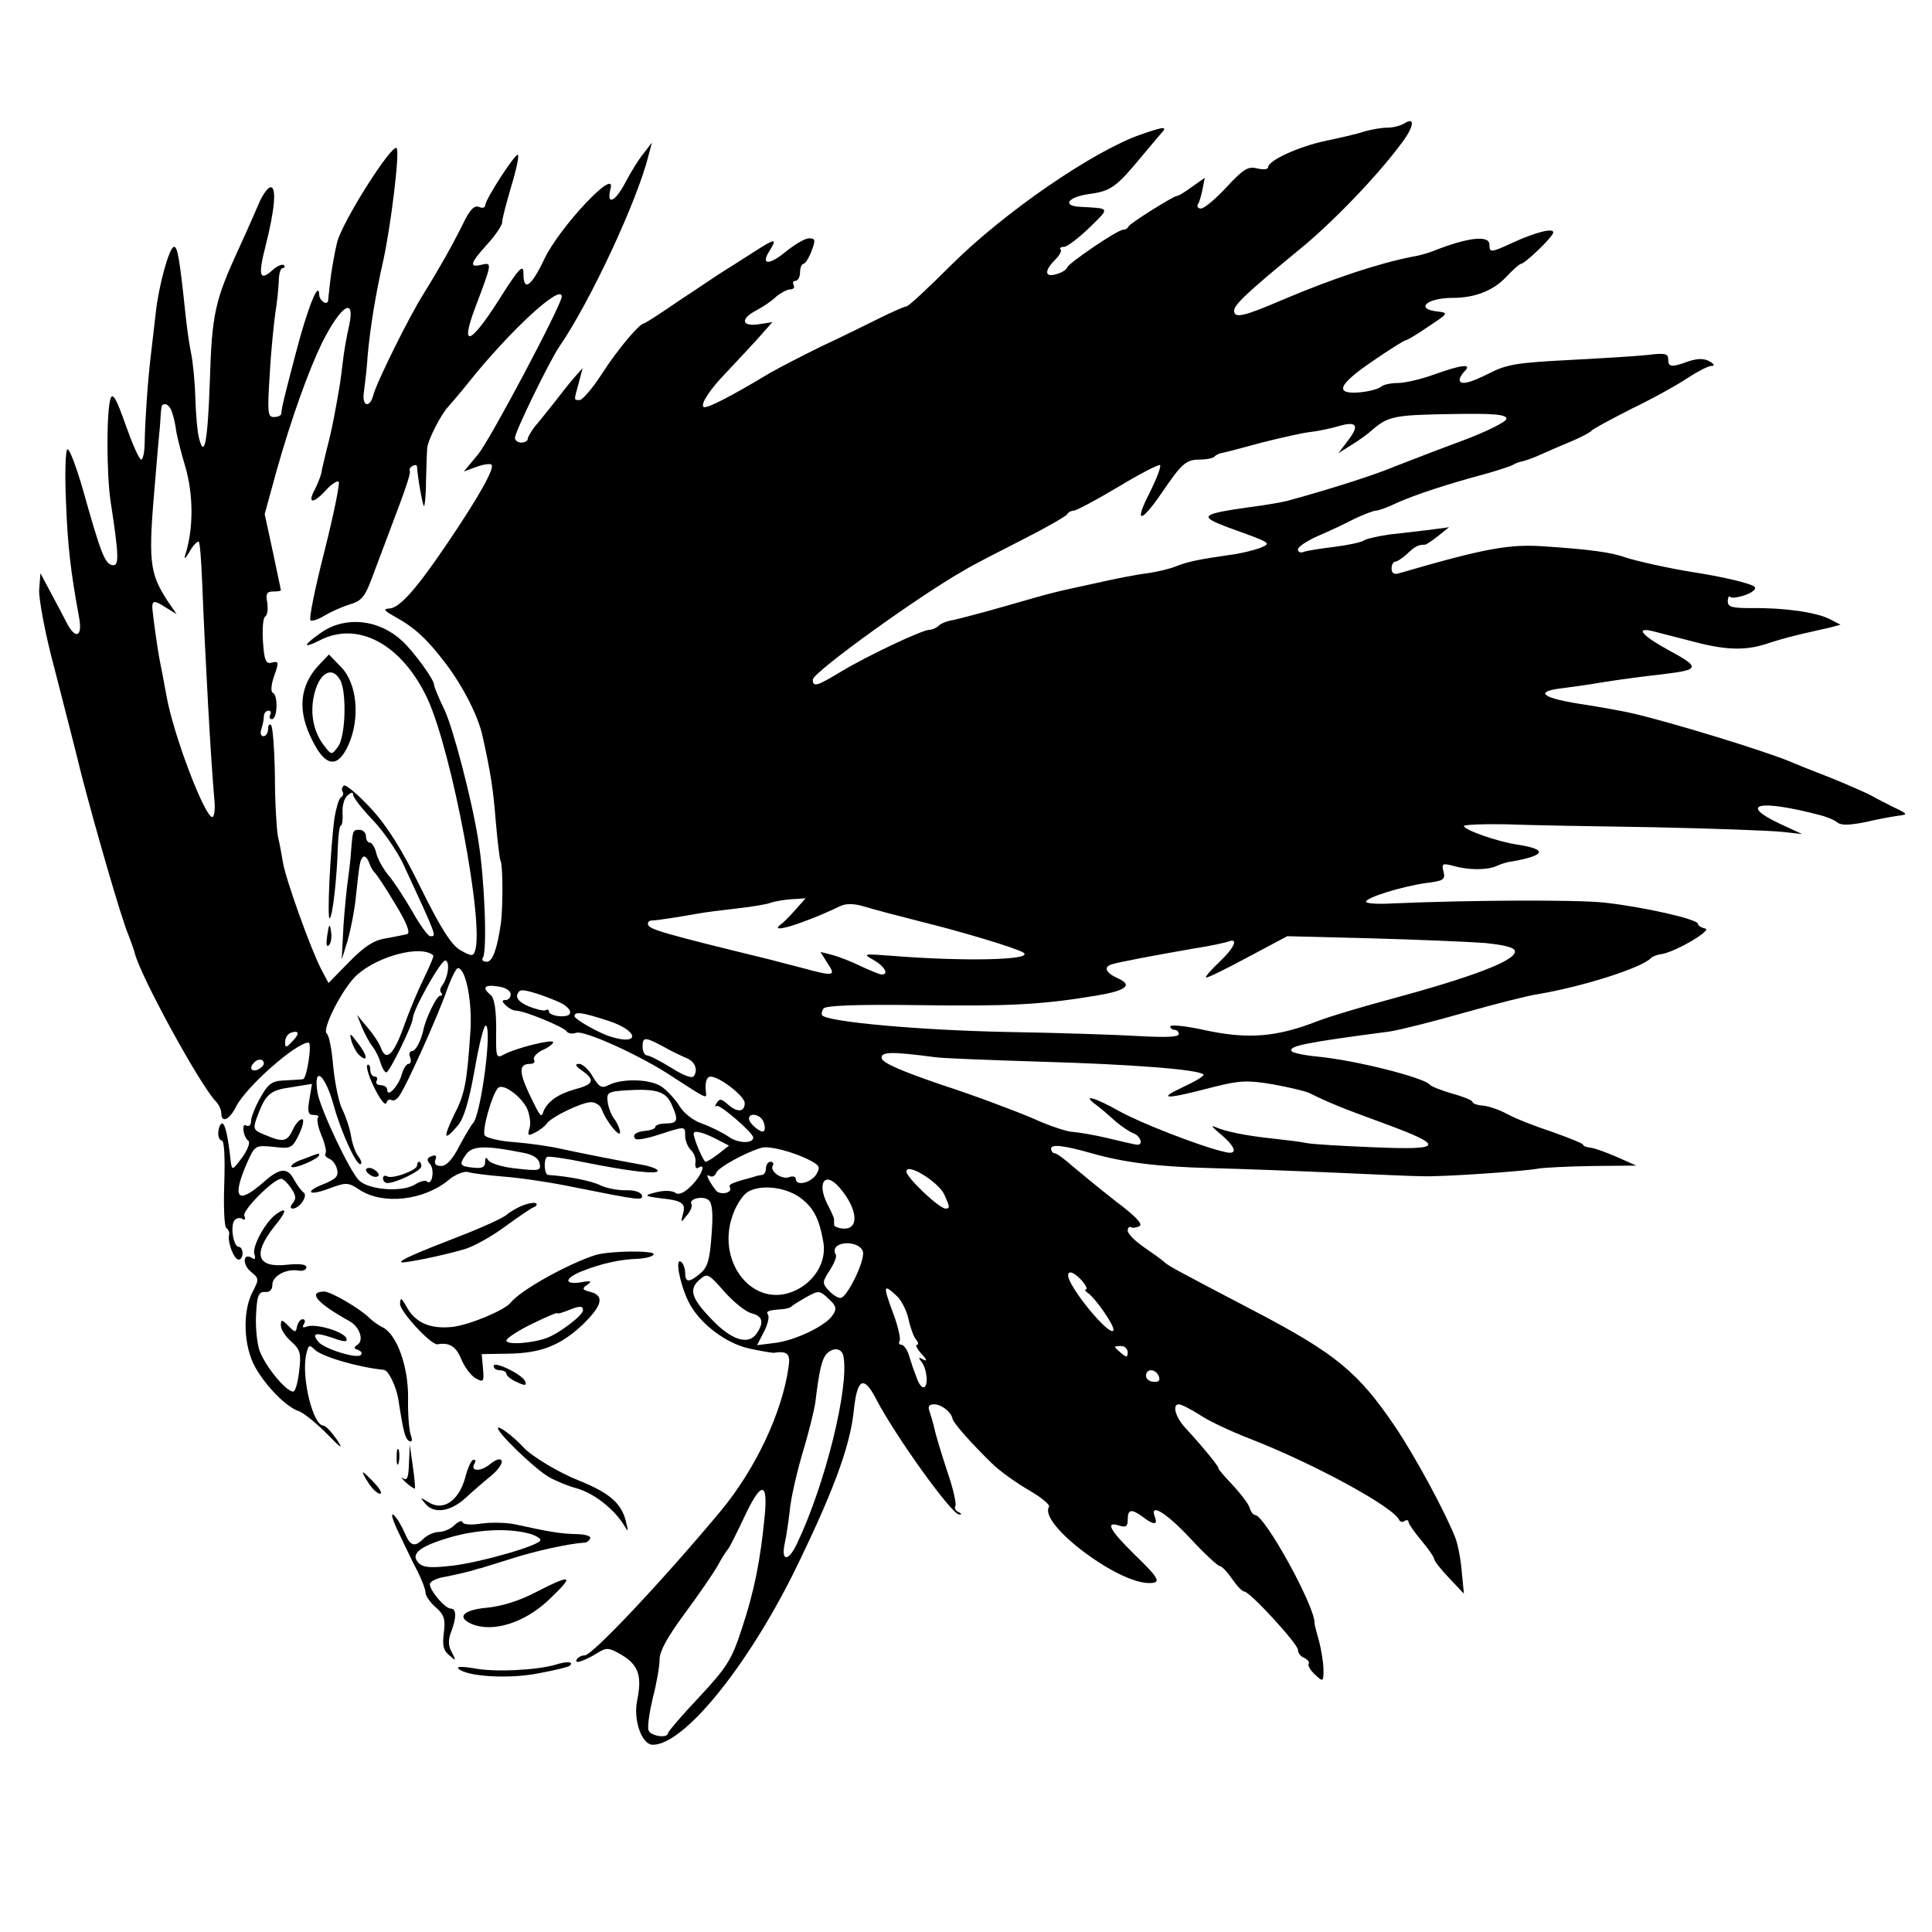 <?xml version="1.0" standalone="no"?>
<!DOCTYPE svg PUBLIC "-//W3C//DTD SVG 20010904//EN"
 "http://www.w3.org/TR/2001/REC-SVG-20010904/DTD/svg10.dtd">
<svg version="1.0" xmlns="http://www.w3.org/2000/svg"
 width="454pt" height="454pt" viewBox="0 0 454 454"
 preserveAspectRatio="xMidYMid meet">
<g transform="translate(0,454) scale(0.1,-0.1)"
fill="#000000" stroke="none">
<path d="M3300 4250 c-8 -5 -26 -10 -39 -10 -14 0 -38 -4 -55 -9 -17 -6 -58
-15 -91 -22 -62 -13 -135 -46 -135 -62 0 -5 -11 -6 -25 -3 -22 6 -33 -1 -73
-44 -25 -27 -52 -50 -60 -50 -7 0 -10 5 -7 10 4 6 8 22 11 36 l5 26 -30 -21
c-16 -12 -31 -21 -34 -21 -9 0 -112 -65 -115 -72 -2 -5 -8 -8 -13 -8 -13 0
-126 -77 -131 -88 -1 -5 -13 -13 -25 -16 -28 -9 -30 7 -4 33 11 11 17 22 13
25 -3 3 1 6 9 6 8 1 34 21 59 45 49 48 50 45 -22 49 -43 2 -29 23 21 30 52 7
64 16 126 91 17 20 36 43 43 51 17 18 8 17 -47 -2 -112 -39 -320 -182 -445
-306 -54 -54 -101 -98 -106 -98 -4 0 -34 -13 -66 -29 -32 -16 -93 -46 -134
-65 -41 -20 -95 -48 -120 -62 -98 -59 -152 -86 -157 -80 -7 7 16 42 54 81 16
17 47 50 69 74 l39 44 -32 -5 c-41 -6 -44 13 -5 33 15 8 36 22 46 32 11 9 26
17 33 17 8 0 11 5 8 10 -3 6 -1 10 4 10 6 0 11 9 11 20 0 11 4 20 8 20 4 0 13
14 19 30 10 26 9 30 -6 30 -9 0 -33 -14 -54 -31 -40 -33 -60 -32 -39 1 19 31
15 31 -38 -3 -28 -18 -61 -39 -74 -47 -13 -8 -58 -39 -101 -67 -42 -29 -79
-53 -82 -53 -10 0 -61 -60 -99 -119 -21 -33 -45 -60 -51 -61 -15 0 -15 -3 -3
40 l9 35 -22 -25 c-12 -14 -33 -41 -47 -59 -14 -17 -33 -42 -43 -53 -9 -12
-17 -25 -17 -30 0 -4 -7 -8 -15 -8 -8 0 -15 5 -15 11 0 14 80 178 104 214 72
104 184 344 210 450 l8 30 -20 -26 c-11 -13 -30 -44 -42 -67 -25 -48 -46 -56
-35 -14 12 49 -120 -92 -155 -165 -32 -67 -50 -80 -50 -35 0 22 -10 13 -56
-60 -69 -109 -94 -118 -57 -20 39 103 40 106 15 100 -31 -8 -27 4 13 48 19 21
35 44 35 52 0 8 10 45 21 83 12 39 19 72 16 75 -5 6 -77 -105 -77 -119 0 -5
-7 -7 -15 -3 -11 4 -22 -8 -38 -42 -27 -54 -55 -103 -92 -163 -32 -50 -110
-207 -118 -238 -8 -31 -27 -26 -22 7 2 15 7 54 9 87 6 67 19 145 36 220 18 80
40 259 32 267 -11 11 -128 -173 -140 -222 -6 -25 -13 -65 -16 -90 -3 -25 -5
-46 -5 -47 -3 -12 -21 1 -21 15 -1 34 -27 -31 -55 -138 -27 -103 -33 -127 -34
-142 -1 -5 -8 -8 -18 -8 -14 0 -15 11 -9 103 3 56 10 120 13 142 4 22 7 55 8
73 0 17 4 32 9 32 5 0 6 3 3 7 -4 3 -16 -2 -27 -12 -30 -27 -34 -13 -16 57 22
87 26 138 12 138 -6 0 -17 -15 -25 -32 -8 -18 -29 -67 -48 -108 -58 -126 -65
-155 -70 -317 -5 -143 -13 -184 -26 -130 -3 12 -7 54 -8 92 -1 39 -6 86 -10
105 -4 19 -10 60 -13 90 -14 134 -19 160 -27 160 -11 0 -36 -90 -43 -155 -3
-27 -8 -70 -11 -95 -8 -64 -14 -158 -15 -207 0 -24 -4 -43 -8 -43 -5 0 -21 37
-37 82 -21 60 -30 76 -35 62 -10 -27 -10 -177 0 -243 20 -130 20 -152 4 -149
-18 3 -28 31 -69 177 -16 55 -32 98 -37 95 -4 -3 -6 -58 -3 -122 4 -106 11
-165 31 -274 8 -44 -8 -51 -28 -14 -7 14 -24 46 -38 72 l-25 47 -3 -39 c-1
-22 14 -104 37 -189 21 -82 49 -190 61 -240 31 -121 95 -343 111 -380 6 -16
13 -35 15 -42 10 -50 154 -313 191 -351 7 -7 13 -20 13 -28 0 -24 19 -16 35
16 24 47 141 150 170 150 9 0 -4 -85 -13 -86 -7 -1 -27 -2 -45 -3 -28 -1 -37
-8 -55 -40 -12 -21 -22 -46 -22 -55 0 -10 -5 -14 -11 -11 -12 8 -8 -27 5 -36
4 -4 -2 -21 -15 -39 -23 -31 -24 -31 -27 -8 -6 57 -13 88 -20 88 -4 0 -8 -9
-9 -20 -1 -11 3 -20 8 -20 6 0 8 -40 6 -101 -2 -55 0 -102 5 -105 5 -3 8 -11
6 -17 -3 -18 12 -57 23 -57 5 0 9 7 9 15 0 8 -4 15 -9 15 -12 0 -20 46 -11 61
4 6 13 9 19 5 6 -4 9 -2 5 7 -5 13 69 87 87 87 4 0 15 -10 23 -22 11 -16 13
-25 4 -35 -6 -8 -7 -13 0 -13 16 0 37 31 25 38 -5 4 -15 17 -22 30 -16 30 -34
28 -74 -8 -59 -51 -72 -36 -38 44 20 45 20 45 64 41 41 -5 44 -3 60 30 9 19
12 35 7 35 -6 0 -16 -11 -22 -25 -13 -28 -23 -30 -65 -12 -28 11 -29 14 -19
42 20 54 30 63 80 70 l49 8 -6 -37 c-5 -29 -3 -36 10 -36 9 0 14 -3 10 -6 -3
-4 0 -22 8 -41 8 -19 13 -39 10 -43 -3 -4 1 -10 9 -13 7 -3 16 -14 18 -25 4
-15 -2 -22 -28 -33 -50 -19 -41 -31 9 -12 41 15 45 15 72 -3 55 -36 151 -25
209 23 15 13 36 21 45 19 9 -3 48 -8 86 -11 39 -3 113 -14 165 -25 155 -31
162 -32 158 -18 -3 7 -19 12 -39 11 -19 0 -45 5 -59 12 -20 10 -75 21 -122 24
-9 1 -11 35 -3 42 2 3 44 -3 92 -13 104 -21 175 -29 168 -18 -2 4 -19 10 -37
13 -77 14 -146 28 -188 37 -25 6 -74 13 -110 16 -35 2 -67 10 -71 16 -7 11 17
96 31 111 11 13 55 -19 69 -49 6 -15 9 -35 5 -46 -5 -17 -3 -18 14 -9 12 6 24
16 27 21 10 15 82 50 104 50 11 0 22 -8 25 -17 10 -28 45 -71 43 -52 -2 10 -8
23 -14 30 -6 8 -13 25 -15 39 -3 23 0 25 46 28 68 4 91 -3 104 -33 17 -37 15
-45 -13 -45 -14 0 -25 -4 -25 -8 0 -4 -10 -8 -21 -9 -24 -2 -35 -10 -26 -19 3
-4 29 1 56 10 62 20 61 20 61 -3 0 -11 6 -26 13 -33 8 -7 13 -21 11 -31 -1 -9
2 -15 7 -11 19 12 8 -18 -16 -42 -17 -17 -30 -23 -38 -17 -7 5 -25 6 -42 2
-34 -8 -32 -10 9 -15 49 -5 58 -12 51 -36 -6 -22 -5 -22 9 -4 9 10 13 22 11
26 -8 13 27 21 40 10 9 -7 11 -32 7 -82 -4 -57 -9 -76 -26 -90 -27 -23 -36
-22 -36 1 0 11 -5 23 -10 26 -14 9 -3 -50 17 -92 24 -51 88 -100 144 -112 27
-6 53 -10 57 -10 32 5 40 -2 35 -33 -15 -108 -78 -240 -158 -337 -135 -162
-303 -341 -321 -341 -7 0 -16 -4 -19 -10 -7 -12 21 -2 51 17 19 12 26 11 55
-6 40 -24 48 -50 36 -108 -9 -45 11 -103 37 -103 72 0 217 177 329 400 92 187
134 298 143 383 8 78 23 87 53 29 44 -85 178 -272 195 -271 7 0 6 2 -2 6 -6 2
-10 9 -7 14 3 4 -5 41 -19 81 -13 40 -27 85 -30 100 -3 14 -9 33 -12 42 -4 11
-1 16 11 16 17 0 40 -18 43 -33 1 -10 44 -58 92 -105 19 -19 59 -47 88 -64 28
-16 50 -34 47 -39 -25 -39 159 -179 235 -179 30 0 25 10 -35 68 -57 56 -69 78
-35 67 16 -5 20 -2 20 14 0 25 9 26 36 6 25 -19 35 -19 28 0 -14 35 26 11 83
-50 33 -36 65 -65 69 -65 5 0 18 -14 29 -30 11 -16 24 -30 29 -30 13 0 126
-123 126 -137 0 -8 7 -16 15 -19 8 -4 13 -10 10 -14 -2 -4 4 -15 15 -25 19
-18 20 -17 20 11 0 16 -5 46 -10 66 -6 21 -11 40 -11 43 3 37 -117 255 -140
255 -4 0 -10 8 -13 18 -3 9 -22 34 -42 55 -19 20 -33 37 -31 37 4 0 -37 51
-78 95 -23 25 -31 55 -15 55 6 0 27 -11 48 -24 20 -14 73 -39 117 -56 152 -59
341 -162 353 -192 2 -4 8 -6 13 -2 5 3 9 2 9 -3 0 -4 14 -24 30 -43 16 -19 30
-39 30 -43 0 -5 16 -25 35 -45 l35 -37 -5 51 c-2 28 -9 64 -15 80 -23 59 -94
191 -142 262 -86 127 -139 171 -328 270 -191 100 -204 107 -215 117 -6 6 -28
21 -48 35 -20 14 -37 31 -37 38 0 7 4 11 8 8 4 -2 13 -1 20 3 8 5 -12 25 -56
58 -37 29 -82 66 -101 82 -19 17 -38 31 -43 31 -4 0 -8 5 -8 11 0 11 32 7 95
-11 77 -22 158 -32 284 -35 75 -2 208 -7 296 -11 88 -4 177 -8 197 -8 45 -2
245 12 273 18 11 2 67 5 125 6 l105 1 -45 20 c-25 11 -53 21 -62 22 -10 1 -18
4 -18 7 0 3 -33 16 -72 30 -40 13 -88 32 -106 42 -18 10 -44 19 -58 20 -13 1
-24 5 -24 9 0 3 -21 12 -47 19 -27 8 -50 17 -53 21 -12 16 -171 57 -263 66
-32 3 -60 9 -62 13 -7 12 32 20 230 46 22 3 101 23 175 44 74 21 153 41 175
44 106 18 244 62 265 85 3 3 14 8 25 9 34 6 120 57 102 60 -9 2 -17 7 -17 11
0 11 -129 40 -220 50 -65 7 -315 6 -499 -2 -34 -2 -61 0 -61 4 0 10 85 36 141
44 41 5 46 8 41 27 -5 19 -2 20 24 13 36 -10 78 -10 101 0 10 5 27 10 38 11
77 14 82 28 12 39 -48 7 -127 35 -127 44 0 3 44 5 97 4 54 -2 213 -5 353 -7
140 -3 275 -8 300 -11 l45 -5 -52 24 c-100 47 -49 58 92 21 17 -4 36 -12 43
-18 9 -7 29 -6 65 1 29 7 63 13 77 15 24 3 24 4 -10 20 -19 10 -42 21 -50 26
-8 5 -51 24 -95 42 -44 17 -89 35 -100 40 -64 26 -275 91 -370 113 -16 4 -78
15 -110 20 -102 15 -123 31 -52 39 23 3 60 8 82 12 63 10 96 14 155 21 84 10
85 16 15 54 -65 35 -85 57 -42 47 12 -3 58 -15 101 -26 77 -20 123 -20 176 -1
24 8 70 20 99 26 8 2 26 6 40 9 l26 7 -25 13 c-31 16 -107 27 -182 26 -47 0
-58 2 -58 16 0 9 3 14 6 10 3 -3 19 -1 36 5 16 6 26 14 21 19 -8 8 -76 24
-148 35 -50 8 -128 25 -155 34 -33 12 -85 19 -190 26 -83 6 -139 -4 -342 -63
-12 -4 -18 0 -18 11 0 9 4 16 8 16 5 0 17 8 28 18 19 18 26 22 42 22 4 0 18
10 32 21 l25 20 -45 -6 c-25 -3 -67 -8 -95 -11 -27 -4 -54 -10 -60 -14 -5 -4
-37 -11 -69 -15 -33 -4 -65 -9 -73 -12 -7 -3 -13 0 -13 6 0 6 21 20 48 32 26
11 64 29 85 40 22 10 44 19 50 19 6 0 29 8 51 19 43 19 116 43 205 67 29 8 59
18 65 21 6 4 17 8 24 9 8 2 28 9 45 17 18 8 50 22 72 31 21 9 42 20 45 24 3 4
46 27 95 52 50 24 109 57 131 72 23 15 48 28 55 28 9 0 8 4 -4 11 -13 7 -27 7
-49 0 -41 -15 -48 -14 -48 5 0 13 -8 15 -47 10 -27 -3 -110 -8 -186 -12 -118
-6 -146 -10 -185 -30 -49 -25 -72 -30 -72 -16 0 4 5 13 12 20 18 18 -8 15 -72
-8 -30 -11 -69 -20 -85 -20 -17 0 -35 -4 -40 -9 -6 -5 -28 -11 -50 -13 -60 -5
-51 18 30 73 39 27 73 48 77 49 4 0 29 15 55 33 47 31 47 32 21 35 -54 6 -25
32 35 32 53 0 96 17 126 49 16 17 32 31 35 31 9 0 76 64 76 74 0 11 -43 0 -97
-25 -50 -23 -53 -23 -53 -4 0 23 -50 18 -135 -16 -11 -4 -31 -10 -45 -12 -78
-15 -187 -51 -305 -101 -93 -40 -115 -45 -115 -26 0 14 32 44 155 145 76 62
182 172 238 248 30 39 33 64 7 47z m-1980 -407 c0 -19 -167 -334 -196 -370
l-34 -41 30 11 c16 6 32 8 35 5 8 -8 -30 -76 -106 -188 -72 -106 -111 -150
-135 -150 -14 -1 -11 -5 12 -18 49 -27 77 -53 122 -112 42 -56 76 -124 86
-170 19 -86 25 -124 31 -200 4 -46 9 -88 11 -92 6 -9 6 -111 1 -148 -9 -62
-20 -90 -33 -90 -9 0 -13 4 -9 10 10 17 4 184 -11 275 -15 96 -60 267 -80 308
-13 27 -24 53 -24 58 0 12 -47 77 -75 103 -54 50 -131 59 -188 21 -45 -31 -48
-41 -6 -20 90 47 194 -9 254 -138 57 -124 134 -532 111 -592 -4 -13 -9 -12
-34 2 -21 12 -46 51 -93 146 -45 92 -80 147 -118 188 -30 32 -58 56 -63 53 -4
-3 -6 -9 -3 -14 3 -5 1 -11 -4 -14 -5 -3 -11 -25 -15 -48 -10 -76 -18 -243
-11 -236 7 7 17 97 19 170 1 27 4 48 7 48 3 0 5 14 4 30 -1 17 4 35 12 41 9 8
13 8 13 1 0 -6 21 -33 46 -59 25 -26 56 -72 70 -100 83 -179 80 -173 65 -173
-5 0 -24 26 -42 58 -18 31 -43 70 -56 85 -13 16 -26 39 -29 53 -3 13 -10 24
-15 24 -5 0 -9 7 -9 15 0 8 -7 15 -15 15 -16 0 -16 0 -20 -50 -1 -19 -6 -59
-10 -88 -3 -29 -8 -78 -9 -110 l-3 -57 14 45 c7 25 16 70 19 100 9 85 10 89
17 96 4 4 10 -2 14 -12 3 -10 10 -21 13 -24 4 -3 26 -36 48 -73 27 -44 37 -69
29 -72 -7 -2 -29 -6 -50 -10 -28 -4 -51 -19 -87 -56 l-48 -49 -17 32 c-25 48
-84 213 -90 251 -3 17 -8 46 -12 62 -3 17 -7 80 -7 142 -1 62 -5 115 -9 119
-4 4 -7 0 -7 -9 0 -9 -5 -17 -11 -17 -6 0 -8 7 -5 16 3 9 6 22 6 30 0 8 5 14
11 14 5 0 7 -4 4 -10 -3 -5 -1 -10 4 -10 13 0 15 57 2 62 -5 2 -4 19 3 39 12
33 11 36 -5 32 -14 -4 -18 4 -21 49 -2 29 0 56 5 59 6 4 7 19 5 33 -4 20 -1
26 13 26 11 0 19 1 19 3 0 2 -9 43 -19 91 l-19 88 28 102 c35 124 75 235 107
301 45 89 79 110 63 38 -5 -21 -12 -60 -15 -88 -3 -27 -8 -61 -11 -75 -2 -14
-7 -38 -10 -55 -3 -16 -10 -48 -16 -70 -5 -22 -12 -48 -13 -57 -2 -9 -9 -26
-15 -38 -18 -33 -5 -35 24 -4 14 16 28 25 32 22 3 -4 -12 -78 -34 -165 -22
-87 -37 -159 -32 -161 5 -2 19 3 32 11 13 8 39 20 58 26 33 10 38 18 62 84 15
39 40 107 56 149 16 42 28 79 25 82 -2 2 0 7 6 11 6 3 11 3 11 -2 1 -23 13
-89 16 -92 2 -2 5 23 5 57 1 34 2 70 3 80 2 19 33 80 50 97 6 7 27 31 46 55
99 124 220 235 220 203z m-915 -274 c4 -12 8 -31 9 -42 2 -12 11 -49 21 -82
20 -68 20 -148 0 -210 -3 -11 1 -7 10 8 9 16 19 26 22 24 3 -3 6 -45 8 -94 7
-174 20 -415 29 -515 2 -21 -1 -38 -5 -38 -18 0 -92 194 -108 286 -6 33 -13
70 -16 84 -4 20 -15 97 -17 120 -1 19 5 20 29 4 l28 -17 -20 29 c-45 69 -47
94 -30 289 4 50 9 106 11 125 3 51 3 50 13 50 5 0 13 -9 16 -21z m3135 -13 c0
-7 -46 -30 -102 -51 -57 -21 -129 -49 -160 -61 -47 -20 -154 -54 -253 -81 -11
-3 -51 -10 -90 -15 -113 -16 -119 -21 -50 -47 105 -38 104 -37 75 -49 -14 -5
-45 -13 -70 -16 -69 -10 -97 -15 -127 -27 -15 -6 -45 -13 -66 -16 -20 -2 -77
-13 -125 -24 -101 -22 -90 -19 -212 -54 -52 -15 -106 -29 -120 -32 -14 -2 -29
-8 -35 -14 -5 -5 -15 -9 -21 -9 -17 0 -146 -61 -209 -99 -56 -34 -65 -36 -65
-18 0 17 251 198 356 257 21 13 84 45 139 73 55 28 102 55 103 59 2 4 9 8 15
8 6 0 53 25 105 56 51 31 96 54 98 51 3 -3 -8 -32 -25 -66 -37 -72 -20 -71 29
1 47 69 57 78 89 78 15 0 31 3 35 7 3 4 12 8 19 9 7 1 48 12 92 24 44 11 96
23 115 25 19 2 50 9 67 14 42 12 48 1 20 -35 l-22 -29 30 19 c17 10 39 26 50
36 37 32 53 35 185 37 100 2 130 -1 130 -11z m-1671 -1154 c-13 -15 -28 -30
-34 -34 -33 -25 55 2 140 43 13 6 32 6 55 -1 19 -6 80 -22 135 -36 94 -23 220
-61 239 -72 31 -18 -135 -22 -309 -8 -66 5 -69 5 -42 -10 25 -14 37 -34 19
-34 -5 0 -26 9 -48 19 -22 11 -53 23 -68 27 l-28 7 17 -27 c20 -30 15 -31 -62
-10 -32 8 -65 17 -73 19 -250 61 -284 71 -287 82 -2 5 2 10 9 10 13 0 74 10
113 17 11 2 49 7 85 11 36 4 73 10 82 14 9 3 32 7 49 8 l32 2 -24 -27z m1621
-78 c49 -5 70 -11 70 -20 0 -22 -100 -60 -300 -114 -63 -17 -137 -39 -165 -50
-95 -37 -161 -42 -258 -22 -48 11 -87 15 -87 10 0 -4 5 -8 10 -8 6 0 10 -5 10
-10 0 -7 -31 -8 -87 -5 -49 3 -191 8 -318 10 -199 4 -417 23 -433 39 -2 3 -1
10 3 16 5 7 74 10 223 8 209 -3 290 1 416 22 73 12 89 25 53 41 -29 13 -35 27
-14 33 15 5 100 21 192 37 39 6 76 14 83 17 23 8 12 -16 -23 -49 -19 -18 -33
-34 -31 -36 2 -2 45 19 97 47 l94 50 197 -5 c109 -3 229 -8 268 -11z m-2472
-29 c2 -2 -8 -25 -21 -52 -13 -26 -35 -78 -48 -115 -24 -67 -42 -84 -54 -50
-3 9 -17 31 -31 47 l-25 30 12 -30 c7 -16 18 -37 25 -45 6 -8 15 -25 18 -37 4
-13 10 -23 14 -23 7 0 62 112 62 127 1 21 67 139 77 136 11 -4 6 -40 -8 -59
-5 -6 -6 -14 -2 -17 3 -4 2 -7 -3 -7 -8 0 -34 -54 -39 -80 -5 -24 -18 -50 -27
-50 -5 0 -8 -7 -4 -15 3 -8 1 -15 -4 -15 -5 0 -12 -11 -16 -25 -7 -26 -34 -56
-34 -36 0 6 -7 11 -16 11 -8 0 -12 5 -9 10 3 6 1 10 -4 10 -6 0 -11 7 -11 17
0 9 -3 13 -7 10 -3 -4 4 -28 17 -54 13 -26 25 -42 28 -35 2 7 7 10 12 7 4 -3
12 1 17 8 15 18 92 189 113 250 10 28 22 52 26 52 19 0 35 -83 29 -155 -8
-117 -13 -142 -39 -192 -25 -53 -23 -61 9 -24 15 17 27 58 40 130 10 59 22
106 26 106 17 0 -11 -213 -30 -230 -3 -3 -17 -26 -31 -52 -16 -32 -31 -48 -43
-48 -13 0 -17 5 -14 14 4 10 1 13 -9 9 -11 -4 -12 -9 -3 -19 11 -14 4 -52 -8
-40 -3 3 -16 0 -27 -7 -29 -19 -108 -14 -132 9 -21 19 -92 169 -98 207 -10 65
18 43 38 -30 19 -68 56 -147 64 -138 3 2 0 10 -6 18 -6 7 -14 28 -17 47 -3 19
-13 48 -21 64 -8 16 -17 61 -21 100 -3 39 -10 74 -15 77 -13 9 38 109 71 138
50 45 151 71 179 46z m182 -91 c0 -8 -5 -14 -12 -14 -9 0 -9 -3 0 -12 7 -7 18
-13 25 -13 19 0 111 -38 118 -48 4 -6 14 -7 23 -4 18 7 153 -54 226 -103 79
-51 81 -53 79 -38 -3 24 1 38 11 38 21 0 80 -46 80 -62 0 -22 -18 -23 -41 -2
-14 12 -18 13 -25 2 -4 -7 -4 -10 0 -7 6 6 86 -63 86 -74 0 -15 -36 -14 -58 2
-15 10 -43 24 -63 31 -21 7 -44 26 -53 42 -10 16 -29 36 -42 45 -28 18 -93 19
-124 3 -16 -8 -22 -5 -37 20 -9 16 -24 30 -32 30 -11 0 -9 -5 7 -16 31 -22 28
-32 -18 -44 -39 -11 -64 -29 -73 -52 -5 -16 -7 -14 -35 45 -23 50 -22 67 4 67
8 0 12 4 9 10 -3 5 5 15 19 22 14 6 26 15 26 19 0 8 -86 -13 -116 -29 -18 -10
-19 -7 -18 59 0 46 -4 73 -13 81 -21 17 -15 25 17 20 17 -2 30 -10 30 -18z
m128 -27 c20 -15 14 -27 -13 -25 -14 1 -25 6 -25 11 0 4 -3 6 -8 3 -4 -2 -22
2 -39 9 -22 9 -31 19 -27 29 5 12 11 12 52 -1 26 -9 53 -20 60 -26z m102 -36
c71 -23 75 -59 5 -37 -27 8 -85 41 -85 48 0 12 19 9 80 -11z m-743 -48 c-15
-16 -17 -16 -17 -1 0 9 6 18 13 21 20 7 22 -2 4 -20z m873 -13 c19 -11 43 -22
52 -26 20 -7 29 -27 19 -42 -4 -7 -22 -1 -54 19 -26 16 -51 29 -57 29 -5 0
-10 9 -10 20 0 24 5 24 50 0z m635 -24 c17 -3 131 -7 255 -11 207 -6 367 -18
378 -30 3 -3 -19 -16 -49 -30 -62 -29 -40 -29 74 1 60 15 78 16 138 6 38 -7
77 -16 87 -21 40 -20 73 -34 172 -70 147 -54 143 -64 -21 -57 -74 3 -145 7
-159 10 -14 3 -47 7 -75 10 -67 7 -116 17 -140 28 -11 5 -5 -2 13 -17 37 -31
42 -50 10 -42 -57 13 -198 68 -248 96 -57 32 -89 41 -56 16 11 -8 31 -25 45
-38 15 -13 34 -26 44 -30 17 -6 24 -27 10 -27 -5 0 -35 7 -68 15 -33 8 -70 14
-83 15 -13 0 -56 14 -95 32 -40 17 -135 53 -212 78 -94 32 -141 52 -143 63 -3
16 24 16 123 3z m-1575 -15 c0 -5 -7 -11 -15 -15 -15 -5 -20 5 -8 17 9 10 23
9 23 -2z m1174 -137 c4 -9 4 -19 1 -22 -6 -6 -35 18 -35 29 0 16 28 10 34 -7z
m-112 -40 l31 -16 -24 -19 c-13 -10 -27 -19 -31 -19 -5 0 -28 54 -28 66 0 9
23 3 52 -12z m-452 -33 c22 -4 36 -13 38 -25 4 -17 -1 -18 -54 -12 -32 3 -61
12 -66 19 -6 9 -8 8 -8 -4 0 -12 -8 -15 -26 -13 -34 3 -36 7 -19 31 15 21 45
22 135 4z m672 -17 c25 -13 26 -17 16 -34 -13 -20 -48 -28 -48 -10 0 5 -7 7
-15 4 -18 -7 -47 14 -39 27 3 5 0 9 -5 9 -6 0 -11 -7 -11 -15 0 -8 -4 -16 -10
-16 -5 -1 -13 -2 -17 -4 -52 -14 -62 -18 -58 -25 8 -13 -23 -20 -33 -7 -18 24
-25 40 -15 34 6 -4 13 -1 16 7 5 13 71 49 107 59 18 5 75 -10 112 -29z m317
-81 c13 -29 14 -33 3 -33 -15 0 -92 73 -92 87 0 22 75 -24 89 -54z m-246 16
c43 -50 47 -99 8 -96 -12 1 -21 5 -21 9 0 4 0 10 0 13 0 3 -7 19 -16 36 -25
50 -5 78 29 38z m-96 -21 c34 -24 48 -50 58 -108 7 -44 -19 -90 -65 -112 -100
-48 -193 70 -145 185 8 20 23 41 32 46 30 18 85 12 120 -11z m151 -130 c4 -23
-38 -108 -53 -108 -7 0 -19 8 -28 18 -15 16 -15 20 3 47 10 16 17 32 14 37
-10 16 8 29 34 26 16 -2 28 -10 30 -20z m-262 -144 c27 -7 30 -22 11 -49 -19
-26 -58 -14 -103 33 -49 50 -56 72 -31 94 19 17 21 16 59 -27 22 -25 51 -48
64 -51z m777 76 c9 -11 13 -20 9 -20 -4 0 -2 -4 4 -8 20 -14 67 -83 60 -89
-11 -12 -106 104 -106 130 0 13 15 7 33 -13z m-586 -80 c-15 -25 -90 -61 -138
-66 l-40 -5 16 31 c9 17 13 35 10 40 -6 9 -1 11 38 14 6 1 14 3 17 6 3 3 19
13 35 22 29 16 31 16 52 -4 18 -16 20 -24 10 -38z m152 43 c10 -10 22 -34 26
-53 4 -19 12 -41 17 -47 6 -7 7 -13 3 -13 -5 0 0 -10 11 -22 12 -13 13 -18 4
-13 -12 7 -13 6 -4 -6 13 -17 16 -59 4 -59 -5 0 -12 10 -16 23 -5 12 -9 24
-10 27 -1 3 -5 15 -9 28 -4 12 -12 22 -17 22 -5 0 -7 4 -4 9 3 4 -3 32 -14 62
-26 70 -25 74 9 42z m541 -131 c0 -12 -3 -12 -15 -2 -8 7 -15 13 -15 15 0 1 7
2 15 2 8 0 15 -7 15 -15z m-668 -9 c14 -72 -43 -302 -109 -440 -20 -43 -38
-43 -29 0 4 17 9 53 12 78 2 26 16 87 30 135 15 49 28 103 30 119 9 74 15 99
25 112 16 18 37 16 41 -4z m741 -47 c4 -10 0 -14 -12 -13 -10 0 -18 7 -18 14
0 18 23 17 30 -1z m-926 -328 c-10 -105 -25 -179 -54 -266 -24 -74 -36 -91
-100 -160 -40 -42 -72 -80 -73 -84 0 -14 -41 -8 -46 6 -3 8 2 42 10 76 9 34
16 75 16 91 0 19 19 53 58 106 32 43 67 94 78 113 10 19 22 37 25 40 3 3 19
35 37 73 40 86 57 88 49 5z"/>
<path d="M750 2978 c-46 -49 -52 -108 -16 -178 31 -63 60 -66 85 -10 28 63 20
145 -18 183 l-28 29 -23 -24z m50 -37 c15 -30 12 -133 -6 -156 -15 -20 -15
-20 -34 5 -23 31 -31 71 -23 112 11 56 43 76 63 39z"/>
<path d="M769 2342 c-3 -20 -2 -29 4 -23 5 5 7 19 5 32 -3 20 -5 19 -9 -9z"/>
<path d="M826 2093 c4 -12 12 -28 20 -34 20 -17 17 2 -6 31 -18 24 -19 24 -14
3z"/>
<path d="M980 1801 c0 -11 -59 -33 -71 -25 -5 3 -9 0 -9 -5 0 -6 5 -11 10 -11
21 0 80 29 80 39 0 6 -2 11 -5 11 -3 0 -5 -4 -5 -9z"/>
<path d="M860 1791 c0 -5 7 -11 15 -15 8 -3 15 -1 15 3 0 5 -7 11 -15 15 -8 3
-15 1 -15 -3z"/>
<path d="M712 1816 c-18 -6 -30 -14 -27 -18 6 -6 65 19 65 28 0 2 -1 4 -2 3
-2 0 -18 -6 -36 -13z"/>
<path d="M1230 1708 c-13 -5 -31 -15 -40 -23 -8 -7 -58 -30 -110 -50 -101 -39
-142 -57 -137 -61 4 -4 113 19 153 32 23 8 65 32 94 54 29 21 58 41 64 43 6 2
9 7 6 9 -3 3 -16 1 -30 -4z"/>
<path d="M649 1687 c-26 -19 -58 -78 -51 -95 3 -10 1 -13 -6 -8 -21 13 -23
-15 -3 -32 20 -16 20 -18 5 -47 -25 -46 -22 -131 7 -180 26 -45 73 -92 101
-101 10 -3 40 -27 65 -52 36 -37 41 -40 24 -14 -12 17 -26 32 -31 32 -25 0
-53 117 -40 169 5 21 7 22 20 9 17 -16 101 -41 162 -47 11 -1 29 -39 34 -69
12 -78 16 -92 25 -98 7 -4 9 1 4 15 -4 12 -7 52 -6 88 0 73 -26 145 -58 163
-11 5 -26 16 -33 23 -22 22 -92 63 -107 62 -39 -1 -15 -28 61 -70 23 -13 34
-45 18 -55 -9 -6 -9 -9 1 -12 8 -3 11 -8 7 -12 -8 -10 -86 14 -100 31 -16 20
-7 23 34 9 28 -10 35 -10 32 -1 -6 16 -71 35 -92 28 -10 -4 -13 -2 -8 5 4 7 3
12 -3 12 -5 0 -11 -8 -13 -17 -3 -15 -4 -15 -20 1 -16 16 -18 16 -18 1 0 -9
11 -26 25 -38 21 -19 23 -28 18 -69 -3 -27 -9 -48 -14 -48 -18 0 -69 64 -80
99 -6 20 -9 59 -7 86 2 40 6 50 21 49 11 -1 17 5 17 17 0 21 34 39 63 33 9 -1
17 2 17 8 0 7 -16 9 -45 6 -71 -8 -82 24 -31 89 30 36 32 49 5 30z"/>
<path d="M1400 1591 c-66 -21 -177 -83 -200 -112 -14 -18 -96 -52 -136 -57
-53 -6 -89 10 -109 48 -12 21 -14 22 -15 6 0 -18 73 -97 88 -95 28 5 44 -5 56
-35 8 -19 23 -39 34 -45 18 -10 20 -8 17 23 l-3 34 62 1 c77 1 123 19 176 69
45 44 51 67 18 76 -20 5 -21 8 -8 17 12 8 9 10 -13 6 -42 -7 -42 9 1 26 45 18
91 28 132 29 17 1 33 5 36 10 6 10 -101 9 -136 -1z m-30 -130 c0 -12 -57 -55
-85 -65 -36 -13 -95 -17 -95 -6 0 5 27 23 60 39 33 16 60 28 60 25 0 -2 10 1
23 6 29 12 37 12 37 1z"/>
<path d="M1160 1330 c0 -6 7 -10 15 -10 8 0 15 -4 15 -8 0 -5 11 -14 25 -20
19 -9 23 -8 19 2 -6 16 -74 49 -74 36z"/>
<path d="M1170 1184 c0 -12 87 -96 120 -115 14 -8 44 -21 67 -27 40 -12 86
-48 110 -87 10 -17 10 -15 3 13 -11 40 -38 64 -110 93 -46 18 -111 57 -130 78
-23 25 -60 53 -60 45z"/>
<path d="M932 1115 c0 -16 2 -22 5 -12 2 9 2 23 0 30 -3 6 -5 -1 -5 -18z"/>
<path d="M961 1101 c-1 -33 -4 -41 -14 -35 -7 5 -4 1 6 -9 11 -10 21 -16 22
-15 1 2 -1 26 -5 53 l-7 50 -2 -44z"/>
<path d="M1151 1099 c-22 -18 -47 -17 -36 2 4 5 2 9 -2 9 -5 0 -14 -19 -20
-43 -15 -54 -52 -79 -86 -57 -20 12 -21 12 -8 -3 20 -25 58 -20 94 12 17 16
45 40 61 53 16 13 27 29 25 35 -3 7 -13 4 -28 -8z"/>
<path d="M866 1055 c9 -14 21 -25 27 -25 6 0 0 11 -13 25 -13 14 -25 25 -27
25 -2 0 4 -11 13 -25z"/>
<path d="M937 938 c14 -29 33 -70 44 -90 10 -20 19 -43 19 -51 0 -7 11 -23 24
-34 20 -18 23 -28 19 -60 -4 -29 -1 -42 13 -53 16 -14 16 -13 6 7 -9 15 -9 30
-2 48 13 34 13 55 -1 55 -13 0 -48 41 -49 57 0 7 17 15 38 18 20 4 46 10 57
13 11 3 22 7 25 7 3 1 35 11 71 22 55 18 137 36 173 38 5 0 11 5 13 10 2 6
-14 10 -34 10 -36 1 -61 5 -143 23 -19 4 -54 5 -77 2 -25 -4 -44 -3 -46 3 -1
5 -10 2 -19 -7 -9 -9 -26 -16 -37 -16 -11 0 -26 -7 -35 -15 -22 -22 -32 -19
-46 15 -7 16 -18 34 -25 40 -8 6 -2 -13 12 -42z m311 -3 c12 -4 22 -10 22 -14
0 -12 -135 -51 -205 -60 -52 -6 -70 -5 -81 6 -22 22 4 41 83 63 65 17 133 19
181 5z"/>
<path d="M1256 797 c-36 -19 -79 -32 -112 -35 -55 -5 -72 -22 -36 -38 49 -21
124 2 181 56 63 60 57 63 -33 17z"/>
<path d="M1305 628 c-45 -13 -145 -18 -193 -8 -24 4 -40 4 -35 -1 19 -19 120
-25 189 -11 38 7 71 15 73 18 10 9 -6 11 -34 2z"/>
</g>
</svg>
